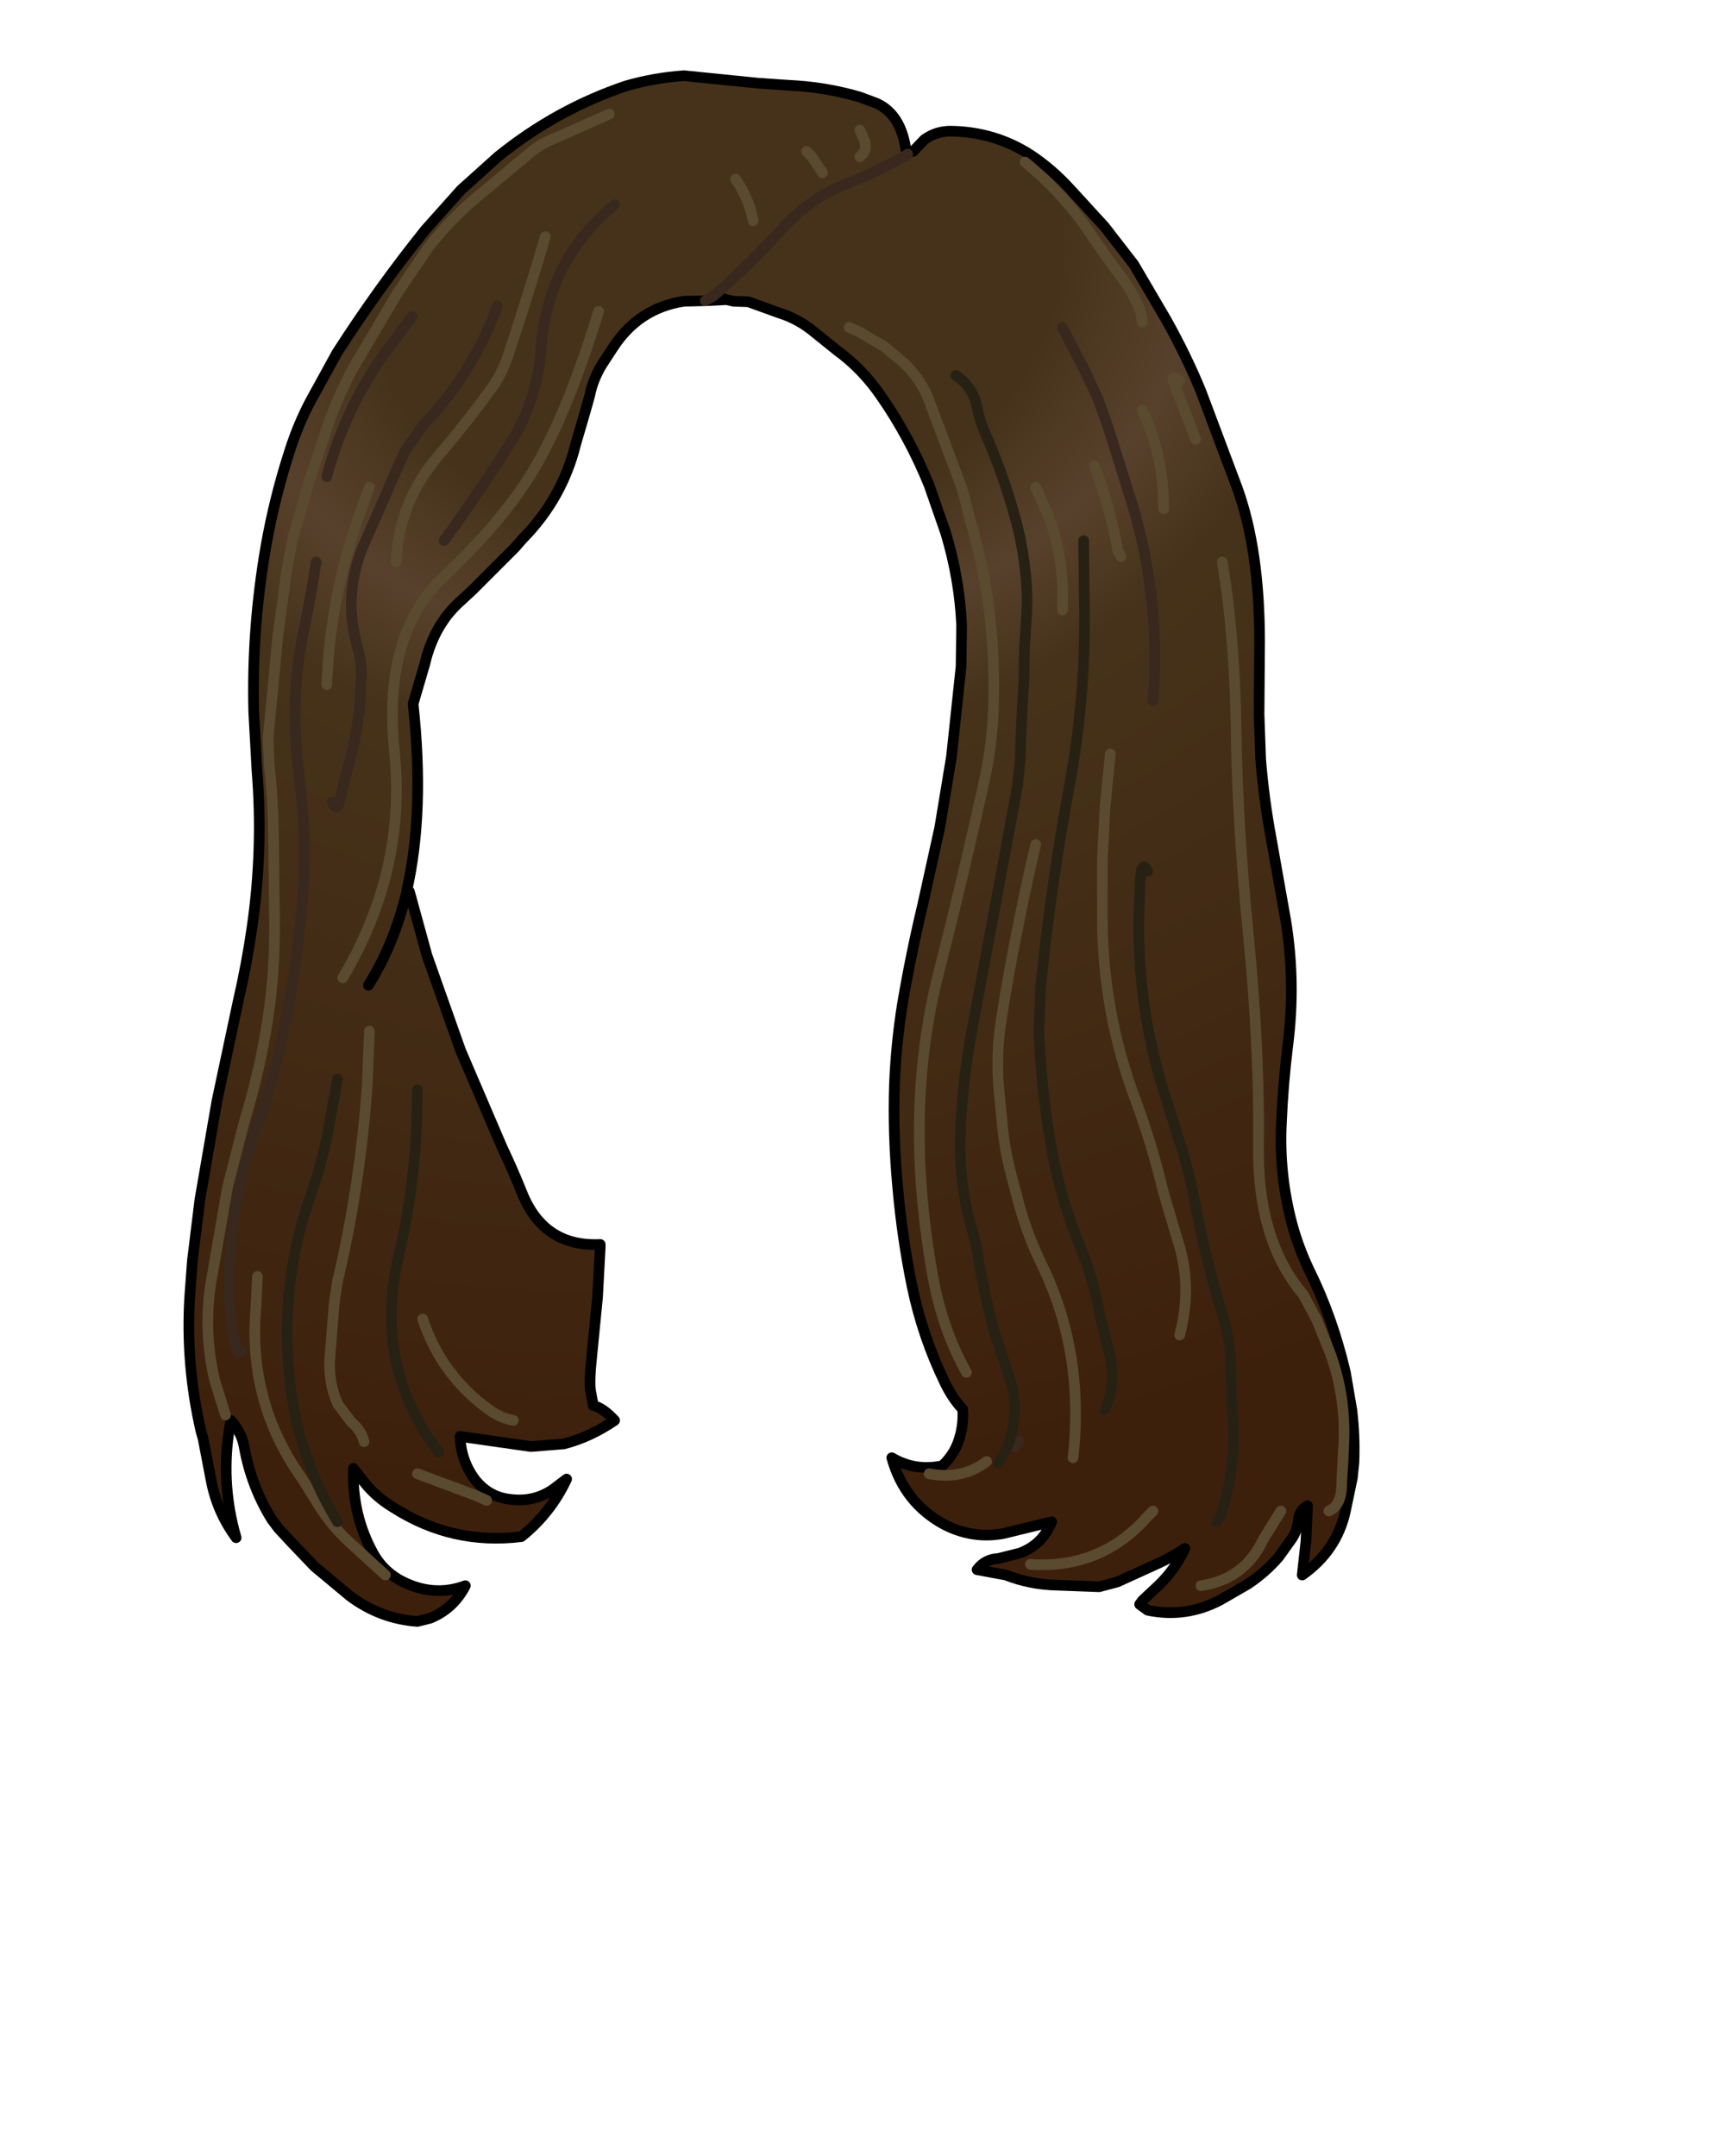 <svg xmlns:xlink="http://www.w3.org/1999/xlink" xmlns="http://www.w3.org/2000/svg" height="202.2px" width="161.9px">
  <g transform="matrix(1.0, 0.0, 0.0, 1.0, 74.15, 81.7)">
    <g data-characterId="1382" height="145.95" transform="matrix(1.0, 0.0, 0.0, 1.0, -56.95, -75.1)" width="110.3" xlink:href="#shape0"><g id="shape0" transform="matrix(1.0, 0.0, 0.0, 1.0, 56.95, 75.1)">
      <path d="M11.5 -67.5 L12.55 -68.6 Q13.65 -69.4 15.0 -69.4 19.15 -69.35 22.55 -67.15 24.5 -65.85 26.2 -64.0 L29.45 -60.45 32.2 -56.9 35.25 -51.7 Q37.15 -48.3 38.5 -45.0 L41.9 -35.95 Q44.0 -30.15 44.0 -21.5 L43.95 -14.7 44.1 -10.5 Q44.4 -6.75 45.1 -3.0 L46.45 4.6 Q47.4 10.4 46.65 16.3 46.2 19.95 46.05 23.55 45.8 28.4 47.05 33.1 47.65 35.3 48.65 37.4 50.85 41.85 52.05 47.0 L52.65 50.5 Q52.95 52.95 52.85 55.45 L52.7 56.9 52.05 60.0 Q51.25 63.7 48.0 66.0 L48.35 62.85 48.5 59.5 Q47.75 59.9 47.65 60.75 47.55 61.8 47.05 62.55 L45.8 64.3 Q44.55 65.75 42.9 66.85 L40.3 68.35 Q37.05 70.05 33.5 69.3 L32.75 68.75 33.0 68.4 34.55 66.95 Q36.1 65.45 37.0 63.5 35.8 64.3 34.5 64.9 L30.65 66.65 28.95 67.1 25.0 66.95 Q22.5 66.9 20.2 66.0 L17.5 65.5 Q18.25 64.5 19.5 64.45 L21.5 63.95 Q23.65 63.15 24.5 61.0 L20.0 62.1 Q17.1 62.65 14.4 61.25 10.65 59.2 9.5 55.0 11.7 56.3 14.25 55.75 15.45 54.6 15.85 53.15 16.25 51.85 16.15 50.45 15.2 49.45 14.5 48.0 12.4 43.7 11.4 38.9 10.45 34.25 10.05 29.55 9.6 24.75 9.75 20.0 9.9 16.2 10.5 12.45 11.3 7.75 12.4 3.15 L14.0 -4.1 15.1 -10.75 16.0 -19.2 16.05 -23.1 Q15.85 -27.45 14.55 -31.75 L13.0 -36.2 Q11.2 -40.65 8.5 -44.55 6.75 -47.1 4.35 -48.85 L2.3 -50.5 Q0.75 -51.8 -1.05 -52.35 L-3.95 -53.4 -5.35 -53.45 -6.0 -53.6 -7.2 -53.95 -8.0 -53.5 -10.0 -53.45 Q-14.25 -52.8 -16.65 -49.1 L-17.4 -47.95 Q-18.5 -46.35 -18.85 -44.55 L-19.3 -42.95 -20.15 -40.05 Q-21.4 -34.95 -25.15 -31.15 L-25.85 -30.35 -29.85 -26.35 -31.15 -25.15 Q-33.25 -23.2 -34.15 -20.05 L-34.3 -19.45 -35.4 -15.7 Q-34.3 -5.6 -36.0 1.85 L-36.0 1.95 -35.75 1.9 -34.1 7.9 -30.95 16.8 -27.05 25.9 Q-26.05 28.0 -25.15 30.25 -23.1 35.25 -17.85 35.0 L-17.85 35.25 -18.1 39.95 -18.65 45.55 Q-18.9 47.9 -18.75 48.75 L-18.5 50.1 Q-17.55 50.35 -16.5 51.5 -18.75 53.05 -21.25 53.7 L-24.35 53.95 -31.0 53.0 Q-30.9 55.35 -29.55 57.1 -28.25 58.7 -26.3 58.9 -24.05 59.2 -22.25 57.95 L-21.0 57.0 Q-22.5 60.2 -25.25 62.4 -31.7 63.2 -37.2 59.7 -38.8 58.75 -39.9 57.4 L-41.0 56.0 Q-41.15 60.4 -39.1 64.05 -38.25 65.55 -36.7 66.45 -33.6 68.15 -30.5 67.0 -31.6 69.15 -33.8 70.05 L-35.0 70.35 Q-38.5 70.1 -41.35 67.95 L-44.65 65.2 -46.75 63.0 -48.05 61.6 -48.65 60.8 Q-50.6 57.65 -51.25 53.95 -51.5 52.6 -52.5 51.5 L-52.7 52.7 Q-53.4 57.7 -52.0 62.5 -53.8 60.05 -54.35 57.1 L-55.1 53.2 -55.3 52.5 Q-56.75 46.2 -56.35 39.85 L-56.1 36.5 -55.4 30.8 -53.8 21.55 -51.8 12.15 Q-51.0 8.7 -50.5 5.2 -49.45 -2.1 -50.05 -9.5 L-50.35 -14.95 Q-50.55 -22.75 -49.2 -30.5 -48.4 -35.05 -46.95 -39.5 -46.2 -41.85 -45.05 -44.05 L-42.55 -48.6 Q-38.7 -54.6 -34.25 -60.15 L-30.9 -63.9 -27.45 -67.0 Q-21.95 -71.45 -15.4 -73.65 -12.8 -74.4 -10.0 -74.6 L-3.05 -73.9 -0.15 -73.7 Q3.25 -73.55 6.5 -72.6 L8.1 -72.0 Q10.4 -70.95 10.85 -67.5 L11.0 -67.25 11.5 -67.5 M5.5 -51.0 L6.5 -50.55 8.8 -49.2 10.65 -47.65 Q12.35 -46.0 13.05 -44.0 L16.05 -36.0 16.35 -34.95 16.8 -33.1 Q19.45 -24.4 19.0 -14.5 18.85 -11.75 18.3 -9.05 16.3 0.1 13.9 9.5 11.6 18.55 12.2 28.5 12.5 33.25 13.35 38.0 14.25 42.95 16.5 47.0 14.25 42.95 13.35 38.0 12.5 33.25 12.2 28.5 11.6 18.55 13.9 9.5 16.3 0.1 18.3 -9.05 18.85 -11.75 19.0 -14.5 19.45 -24.4 16.8 -33.1 L16.35 -34.95 16.05 -36.0 13.05 -44.0 Q12.35 -46.0 10.65 -47.65 L8.8 -49.2 6.5 -50.55 5.5 -51.0 M6.5 -69.5 L6.95 -68.5 Q7.25 -67.55 6.5 -67.0 7.25 -67.55 6.95 -68.5 L6.5 -69.5 M1.5 -67.5 L2.0 -67.0 3.0 -65.5 2.0 -67.0 1.5 -67.5 M11.0 -67.25 Q8.25 -65.65 5.0 -64.35 1.7 -63.05 -1.05 -59.95 -3.85 -56.9 -7.2 -53.95 -3.85 -56.9 -1.05 -59.95 1.7 -63.05 5.0 -64.35 8.25 -65.65 11.0 -67.25 M35.0 -34.0 L34.95 -35.5 Q34.8 -38.6 33.7 -41.55 L33.3 -42.6 33.0 -43.25 33.3 -42.6 33.7 -41.55 Q34.8 -38.6 34.95 -35.5 L35.0 -34.0 M38.0 -40.5 L35.9 -45.95 Q35.7 -46.55 36.5 -46.0 35.7 -46.55 35.9 -45.95 L38.0 -40.5 M33.0 -51.5 L32.85 -52.45 Q32.25 -54.0 31.3 -55.35 L29.65 -57.6 28.4 -59.4 Q25.75 -63.45 22.0 -66.5 25.75 -63.45 28.4 -59.4 L29.65 -57.6 31.3 -55.35 Q32.25 -54.0 32.85 -52.45 L33.0 -51.5 M25.5 -51.0 L27.55 -47.05 28.8 -44.4 29.65 -42.05 30.8 -38.45 31.7 -35.55 Q34.8 -26.1 34.0 -16.0 34.8 -26.1 31.7 -35.55 L30.8 -38.45 29.65 -42.05 28.8 -44.4 27.55 -47.05 25.5 -51.0 M23.0 -36.0 L24.1 -33.55 Q25.75 -29.35 25.5 -24.5 25.75 -29.35 24.1 -33.55 L23.0 -36.0 M27.5 -31.0 L27.55 -26.0 Q27.8 -16.85 26.15 -7.95 24.4 1.5 23.45 11.0 L23.3 15.0 Q23.5 20.25 24.4 25.5 25.25 30.6 27.25 35.4 28.45 38.4 29.0 41.5 L29.7 44.45 Q30.75 47.65 29.5 50.5 30.75 47.65 29.7 44.45 L29.0 41.5 Q28.45 38.4 27.25 35.4 25.25 30.6 24.4 25.5 23.5 20.25 23.3 15.0 L23.45 11.0 Q24.4 1.5 26.15 -7.95 27.8 -16.85 27.55 -26.0 L27.5 -31.0 M15.5 -46.5 Q17.15 -45.4 17.5 -43.5 17.75 -42.25 18.25 -41.1 20.0 -37.1 21.1 -33.05 22.1 -29.4 22.2 -25.5 L22.15 -24.05 21.95 -21.0 21.9 -18.0 Q21.65 -14.3 21.55 -10.5 L21.3 -8.05 20.55 -4.0 17.1 14.5 Q16.2 19.1 15.95 24.0 15.7 29.1 17.0 33.5 L17.4 35.0 Q18.1 39.35 19.05 43.0 L20.55 47.5 20.85 48.55 Q21.5 52.5 19.5 55.5 21.5 52.5 20.85 48.55 L20.55 47.5 19.05 43.0 Q18.1 39.35 17.4 35.0 L17.0 33.5 Q15.7 29.1 15.95 24.0 16.2 19.1 17.1 14.5 L20.55 -4.0 21.3 -8.05 21.55 -10.5 Q21.65 -14.3 21.9 -18.0 L21.95 -21.0 22.15 -24.05 22.2 -25.5 Q22.1 -29.4 21.1 -33.05 20.0 -37.1 18.25 -41.1 17.75 -42.25 17.5 -43.5 17.15 -45.4 15.5 -46.5 M40.5 -29.0 Q41.65 -22.2 41.8 -13.4 41.9 -4.65 42.95 6.0 44.0 16.65 43.9 25.65 43.75 34.6 48.1 39.7 L49.35 42.05 50.55 45.0 Q52.25 49.5 51.85 54.5 L51.7 57.5 Q51.7 59.45 50.5 60.0 51.7 59.45 51.7 57.5 L51.85 54.5 Q52.25 49.5 50.55 45.0 L49.35 42.05 48.1 39.7 Q43.75 34.6 43.9 25.65 44.0 16.65 42.95 6.0 41.9 -4.65 41.8 -13.4 41.65 -22.2 40.5 -29.0 M30.0 -11.0 L29.5 -6.0 29.25 -1.0 29.25 4.5 Q29.3 13.35 32.4 21.55 33.95 25.75 34.95 30.0 L36.25 34.4 Q37.75 38.85 36.5 43.5 37.75 38.85 36.25 34.4 L34.95 30.0 Q33.95 25.75 32.4 21.55 29.3 13.35 29.25 4.5 L29.25 -1.0 29.5 -6.0 30.0 -11.0 M31.0 -29.5 L30.7 -30.05 Q29.95 -34.25 28.5 -38.0 29.95 -34.25 30.7 -30.05 L31.0 -29.5 M40.0 61.0 L40.35 60.45 Q42.0 55.45 41.4 50.0 L41.3 47.0 Q41.35 43.9 40.35 41.05 L39.75 38.95 38.75 35.05 37.9 30.95 Q37.35 27.95 36.4 25.05 L35.1 20.95 Q32.4 12.45 32.7 3.5 L32.8 1.0 Q32.9 -1.2 33.5 0.0 32.9 -1.2 32.8 1.0 L32.7 3.5 Q32.4 12.45 35.1 20.95 L36.4 25.05 Q37.35 27.95 37.9 30.95 L38.75 35.05 39.75 38.95 40.35 41.05 Q41.35 43.9 41.3 47.0 L41.4 50.0 Q42.0 55.45 40.35 60.45 L40.0 61.0 M34.0 60.0 L33.5 60.5 Q29.15 65.45 22.5 65.0 29.15 65.45 33.5 60.5 L34.0 60.0 M23.0 -2.5 Q21.35 4.55 20.15 11.55 L19.85 13.45 Q19.15 17.35 19.65 21.5 L19.8 23.0 Q20.0 25.8 20.7 28.45 L21.25 30.55 Q22.1 33.9 23.6 36.95 27.6 45.2 26.5 55.0 27.6 45.2 23.6 36.95 22.1 33.9 21.25 30.55 L20.7 28.45 Q20.0 25.8 19.8 23.0 L19.65 21.5 Q19.15 17.35 19.85 13.45 L20.15 11.55 Q21.35 4.55 23.0 -2.5 M21.0 54.0 L21.4 53.45 21.0 54.0 M46.0 60.0 L45.4 60.95 44.35 62.65 Q42.6 66.4 38.5 67.0 42.6 66.4 44.35 62.65 L45.4 60.95 46.0 60.0 M18.4 55.35 Q16.1 57.1 13.0 56.5 16.1 57.1 18.4 55.35 M-35.5 -52.0 L-37.0 -50.0 Q-41.65 -44.05 -43.5 -37.0 -41.65 -44.05 -37.0 -50.0 L-35.5 -52.0 M-53.0 51.0 L-54.05 47.6 Q-55.05 43.15 -54.4 38.8 L-52.8 29.6 -51.25 23.55 Q-49.8 18.8 -49.05 14.0 -48.35 9.45 -48.4 4.7 L-48.5 -3.7 Q-48.55 -6.9 -48.9 -10.0 L-49.0 -12.5 -48.1 -21.95 -47.25 -28.25 -46.7 -31.15 -45.15 -36.55 -43.35 -41.95 Q-42.35 -44.75 -41.05 -47.15 L-36.85 -54.25 -34.0 -58.45 Q-32.1 -60.9 -29.85 -62.85 L-24.4 -67.4 Q-23.3 -68.3 -21.95 -68.8 L-17.0 -71.0 -21.95 -68.8 Q-23.3 -68.3 -24.4 -67.4 L-29.85 -62.85 Q-32.1 -60.9 -34.0 -58.45 L-36.85 -54.25 -41.05 -47.15 Q-42.35 -44.75 -43.35 -41.95 L-45.15 -36.55 -46.7 -31.15 -47.25 -28.25 -48.1 -21.95 -49.0 -12.5 -48.9 -10.0 Q-48.55 -6.9 -48.5 -3.7 L-48.4 4.7 Q-48.35 9.45 -49.05 14.0 -49.8 18.8 -51.25 23.55 L-52.8 29.6 -54.4 38.8 Q-55.05 43.15 -54.05 47.6 L-53.0 51.0 M-5.15 -64.9 Q-3.9 -63.1 -3.5 -61.0 -3.9 -63.1 -5.15 -64.9 M-16.5 -62.5 Q-22.8 -57.35 -23.4 -49.0 -23.75 -44.05 -26.4 -39.95 -29.4 -35.25 -32.5 -31.0 -29.4 -35.25 -26.4 -39.95 -23.75 -44.05 -23.4 -49.0 -22.8 -57.35 -16.5 -62.5 M-27.5 -53.0 Q-29.8 -46.7 -34.4 -41.9 L-36.2 -39.35 -40.25 -30.1 Q-41.95 -25.55 -40.6 -20.95 -40.25 -19.75 -40.25 -18.5 L-40.4 -15.5 Q-40.75 -12.25 -41.7 -9.05 L-42.2 -6.95 Q-42.5 -5.35 -43.0 -6.5 -42.5 -5.35 -42.2 -6.95 L-41.7 -9.05 Q-40.75 -12.25 -40.4 -15.5 L-40.25 -18.5 Q-40.25 -19.75 -40.6 -20.95 -41.95 -25.55 -40.25 -30.1 L-36.2 -39.35 -34.4 -41.9 Q-29.8 -46.7 -27.5 -53.0 M-44.5 -29.0 Q-45.0 -25.75 -45.65 -22.55 -46.8 -17.1 -46.35 -11.5 L-46.05 -8.5 Q-45.4 -3.55 -45.7 1.5 -46.3 10.65 -48.6 19.45 L-49.55 22.45 Q-53.15 31.6 -52.55 41.5 L-52.3 43.45 Q-51.9 45.55 -51.5 45.0 -51.9 45.55 -52.3 43.45 L-52.55 41.5 Q-53.15 31.6 -49.55 22.45 L-48.6 19.45 Q-46.3 10.65 -45.7 1.5 -45.4 -3.55 -46.05 -8.5 L-46.35 -11.5 Q-46.8 -17.1 -45.65 -22.55 -45.0 -25.75 -44.5 -29.0 M-39.5 15.0 L-39.7 20.0 Q-40.35 29.4 -42.5 38.5 L-42.8 40.5 -43.2 45.5 Q-43.4 47.9 -42.45 50.0 L-41.2 51.65 Q-40.25 52.45 -40.0 53.5 -40.25 52.45 -41.2 51.65 L-42.45 50.0 Q-43.4 47.9 -43.2 45.5 L-42.8 40.5 -42.5 38.5 Q-40.35 29.4 -39.7 20.0 L-39.5 15.0 M-18.0 -52.5 Q-20.75 -43.55 -23.65 -38.4 -26.55 -33.25 -32.4 -27.75 -38.3 -22.3 -37.15 -11.2 -36.0 -0.1 -42.0 10.0 -36.0 -0.1 -37.15 -11.2 -38.3 -22.3 -32.4 -27.75 -26.55 -33.25 -23.65 -38.4 -20.75 -43.55 -18.0 -52.5 M-39.5 -36.0 L-40.05 -34.5 Q-43.15 -26.3 -43.5 -17.5 -43.15 -26.3 -40.05 -34.5 L-39.5 -36.0 M-23.0 -59.5 Q-24.6 -54.05 -26.45 -48.5 -27.0 -46.75 -28.0 -45.35 -30.35 -42.1 -33.0 -39.0 -36.75 -34.65 -37.0 -29.0 -36.75 -34.65 -33.0 -39.0 -30.35 -42.1 -28.0 -45.35 -27.0 -46.75 -26.45 -48.5 -24.6 -54.05 -23.0 -59.5 M-35.0 20.5 L-35.05 23.0 Q-35.25 29.6 -36.75 36.05 -39.2 46.25 -33.0 54.5 -39.2 46.25 -36.75 36.05 -35.25 29.6 -35.05 23.0 L-35.0 20.5 M-39.6 10.7 Q-37.2 6.9 -36.0 1.95 -37.2 6.9 -39.6 10.7 M-34.5 42.0 Q-33.75 44.25 -32.5 46.15 -30.75 48.75 -28.2 50.55 -27.25 51.25 -26.0 51.5 -27.25 51.25 -28.2 50.55 -30.75 48.75 -32.5 46.15 -33.75 44.25 -34.5 42.0 M-42.5 19.5 L-43.4 24.5 Q-44.0 27.5 -45.0 30.35 -48.0 38.85 -46.95 48.0 -46.15 55.0 -42.5 61.0 -46.15 55.0 -46.95 48.0 -48.0 38.85 -45.0 30.35 -44.0 27.5 -43.4 24.5 L-42.5 19.5 M-28.5 59.0 L-29.5 58.55 -35.0 56.5 -29.5 58.55 -28.5 59.0 M-50.0 38.0 L-50.15 41.0 Q-50.9 49.8 -45.85 56.9 L-44.75 58.65 Q-43.35 61.1 -41.4 62.9 L-38.0 66.0 -41.4 62.9 Q-43.35 61.1 -44.75 58.65 L-45.85 56.9 Q-50.9 49.8 -50.15 41.0 L-50.0 38.0" fill="url(#gradient0)" fill-rule="evenodd" stroke="none"/>
      <path d="M11.5 -67.5 L12.55 -68.6 Q13.65 -69.4 15.0 -69.4 19.15 -69.35 22.55 -67.15 24.5 -65.85 26.2 -64.0 L29.45 -60.45 32.2 -56.9 35.25 -51.7 Q37.15 -48.3 38.5 -45.0 L41.9 -35.95 Q44.0 -30.15 44.0 -21.5 L43.95 -14.7 44.1 -10.5 Q44.4 -6.75 45.1 -3.0 L46.45 4.6 Q47.4 10.4 46.65 16.3 46.2 19.95 46.05 23.55 45.8 28.4 47.05 33.1 47.65 35.3 48.65 37.4 50.85 41.85 52.05 47.0 L52.65 50.5 Q52.95 52.95 52.85 55.45 L52.7 56.9 52.05 60.0 Q51.25 63.7 48.0 66.0 L48.35 62.85 48.5 59.5 Q47.75 59.9 47.65 60.75 47.55 61.8 47.05 62.55 L45.8 64.3 Q44.55 65.75 42.9 66.85 L40.3 68.35 Q37.05 70.05 33.5 69.3 L32.75 68.75 33.0 68.4 34.55 66.95 Q36.1 65.45 37.0 63.5 35.8 64.3 34.5 64.9 L30.65 66.65 28.95 67.1 25.0 66.95 Q22.5 66.9 20.2 66.0 L17.5 65.5 Q18.25 64.5 19.5 64.45 L21.5 63.95 Q23.65 63.15 24.5 61.0 L20.0 62.1 Q17.1 62.65 14.4 61.25 10.65 59.2 9.5 55.0 11.7 56.3 14.25 55.75 15.45 54.6 15.85 53.15 16.25 51.85 16.15 50.45 15.2 49.45 14.5 48.0 12.4 43.7 11.4 38.9 10.45 34.25 10.05 29.55 9.6 24.75 9.75 20.0 9.9 16.2 10.5 12.45 11.3 7.75 12.4 3.15 L14.0 -4.1 15.1 -10.75 16.0 -19.2 16.05 -23.1 Q15.85 -27.45 14.55 -31.75 L13.0 -36.2 Q11.2 -40.65 8.5 -44.55 6.75 -47.1 4.35 -48.85 L2.3 -50.5 Q0.75 -51.8 -1.05 -52.35 L-3.95 -53.4 -5.35 -53.45 -6.0 -53.6 -8.0 -53.5 -10.0 -53.45 Q-14.25 -52.8 -16.65 -49.1 L-17.4 -47.95 Q-18.5 -46.35 -18.85 -44.55 L-19.3 -42.95 -20.15 -40.05 Q-21.4 -34.95 -25.15 -31.15 L-25.85 -30.35 -29.85 -26.35 -31.15 -25.15 Q-33.25 -23.2 -34.15 -20.05 L-34.3 -19.45 -35.4 -15.7 Q-34.3 -5.6 -36.0 1.85 L-36.0 1.95 Q-37.2 6.9 -39.6 10.7 M-35.75 1.9 L-34.1 7.9 -30.95 16.8 -27.05 25.9 Q-26.05 28.0 -25.15 30.25 -23.1 35.25 -17.85 35.0 L-17.85 35.25 -18.1 39.95 -18.65 45.55 Q-18.9 47.9 -18.75 48.75 L-18.5 50.1 Q-17.55 50.35 -16.5 51.5 -18.75 53.05 -21.25 53.7 L-24.35 53.95 -31.0 53.0 Q-30.9 55.35 -29.55 57.1 -28.25 58.7 -26.3 58.9 -24.05 59.2 -22.25 57.95 L-21.0 57.0 Q-22.5 60.2 -25.25 62.4 -31.7 63.2 -37.2 59.7 -38.8 58.75 -39.9 57.4 L-41.0 56.0 Q-41.15 60.4 -39.1 64.05 -38.25 65.55 -36.7 66.45 -33.6 68.15 -30.5 67.0 -31.6 69.15 -33.8 70.05 L-35.0 70.35 Q-38.5 70.1 -41.35 67.95 L-44.65 65.2 -46.75 63.0 -48.05 61.6 -48.65 60.8 Q-50.6 57.65 -51.25 53.95 -51.5 52.6 -52.5 51.5 L-52.7 52.7 Q-53.4 57.7 -52.0 62.5 -53.8 60.05 -54.35 57.1 L-55.1 53.2 -55.3 52.5 Q-56.75 46.2 -56.35 39.85 L-56.1 36.5 -55.4 30.8 -53.8 21.55 -51.8 12.15 Q-51.0 8.7 -50.5 5.2 -49.45 -2.1 -50.05 -9.5 L-50.35 -14.95 Q-50.55 -22.75 -49.2 -30.5 -48.4 -35.05 -46.95 -39.5 -46.2 -41.85 -45.05 -44.05 L-42.55 -48.6 Q-38.7 -54.6 -34.25 -60.15 L-30.9 -63.9 -27.45 -67.0 Q-21.95 -71.45 -15.4 -73.65 -12.8 -74.4 -10.0 -74.6 L-3.05 -73.9 -0.15 -73.7 Q3.25 -73.55 6.5 -72.6 L8.1 -72.0 Q10.4 -70.95 10.85 -67.5 M-6.0 -53.6 L-7.2 -53.95" fill="none" stroke="#000000" stroke-linecap="round" stroke-linejoin="round" stroke-width="1.0"/>
      <path d="M3.0 -65.5 L2.0 -67.0 1.5 -67.5 M6.5 -67.0 Q7.25 -67.55 6.95 -68.5 L6.5 -69.5 M16.5 47.0 Q14.25 42.95 13.35 38.0 12.5 33.25 12.2 28.5 11.6 18.55 13.9 9.5 16.3 0.1 18.3 -9.05 18.85 -11.75 19.0 -14.5 19.45 -24.4 16.8 -33.1 L16.35 -34.95 16.05 -36.0 13.05 -44.0 Q12.35 -46.0 10.65 -47.65 L8.8 -49.2 6.5 -50.55 5.5 -51.0 M22.0 -66.5 Q25.75 -63.45 28.4 -59.4 L29.65 -57.6 31.3 -55.35 Q32.25 -54.0 32.85 -52.45 L33.0 -51.5 M36.5 -46.0 Q35.7 -46.55 35.9 -45.95 L38.0 -40.5 M33.0 -43.25 L33.3 -42.6 33.7 -41.55 Q34.8 -38.6 34.95 -35.5 L35.0 -34.0 M25.5 -24.5 Q25.75 -29.35 24.1 -33.55 L23.0 -36.0 M28.5 -38.0 Q29.95 -34.25 30.7 -30.05 L31.0 -29.5 M36.5 43.5 Q37.75 38.85 36.25 34.4 L34.95 30.0 Q33.95 25.75 32.4 21.55 29.3 13.35 29.25 4.5 L29.25 -1.0 29.5 -6.0 30.0 -11.0 M50.5 60.0 Q51.7 59.45 51.7 57.5 L51.85 54.5 Q52.25 49.5 50.55 45.0 L49.35 42.05 48.1 39.7 Q43.75 34.6 43.9 25.65 44.0 16.65 42.95 6.0 41.9 -4.65 41.8 -13.4 41.65 -22.2 40.5 -29.0 M26.5 55.0 Q27.6 45.2 23.6 36.95 22.1 33.9 21.25 30.55 L20.7 28.45 Q20.0 25.8 19.8 23.0 L19.65 21.5 Q19.15 17.35 19.85 13.45 L20.15 11.55 Q21.35 4.55 23.0 -2.5 M22.5 65.0 Q29.15 65.45 33.5 60.5 L34.0 60.0 M13.0 56.5 Q16.1 57.1 18.4 55.35 M38.5 67.0 Q42.6 66.4 44.35 62.65 L45.4 60.95 46.0 60.0 M-17.0 -71.0 L-21.95 -68.8 Q-23.3 -68.3 -24.4 -67.4 L-29.85 -62.85 Q-32.1 -60.9 -34.0 -58.45 L-36.85 -54.25 -41.05 -47.15 Q-42.35 -44.75 -43.35 -41.95 L-45.15 -36.55 -46.7 -31.15 -47.25 -28.25 -48.1 -21.95 -49.0 -12.5 -48.9 -10.0 Q-48.55 -6.9 -48.5 -3.7 L-48.4 4.7 Q-48.35 9.45 -49.05 14.0 -49.8 18.8 -51.25 23.55 L-52.8 29.6 -54.4 38.8 Q-55.05 43.15 -54.05 47.6 L-53.0 51.0 M-3.5 -61.0 Q-3.9 -63.1 -5.15 -64.9 M-37.0 -29.0 Q-36.75 -34.65 -33.0 -39.0 -30.35 -42.1 -28.0 -45.35 -27.0 -46.75 -26.45 -48.5 -24.6 -54.05 -23.0 -59.5 M-43.5 -17.5 Q-43.15 -26.3 -40.05 -34.5 L-39.5 -36.0 M-42.0 10.0 Q-36.0 -0.1 -37.15 -11.2 -38.3 -22.3 -32.4 -27.75 -26.55 -33.25 -23.65 -38.4 -20.75 -43.55 -18.0 -52.5 M-40.0 53.5 Q-40.25 52.45 -41.2 51.65 L-42.45 50.0 Q-43.4 47.9 -43.2 45.5 L-42.8 40.5 -42.5 38.5 Q-40.35 29.4 -39.7 20.0 L-39.5 15.0 M-26.0 51.5 Q-27.25 51.25 -28.2 50.55 -30.75 48.75 -32.5 46.15 -33.75 44.25 -34.5 42.0 M-38.0 66.0 L-41.4 62.9 Q-43.35 61.1 -44.75 58.65 L-45.85 56.9 Q-50.9 49.8 -50.15 41.0 L-50.0 38.0 M-35.0 56.5 L-29.5 58.55 -28.5 59.0" fill="none" stroke="#5a4a30" stroke-linecap="round" stroke-linejoin="round" stroke-width="1.0"/>
      <path d="M-7.2 -53.95 Q-3.85 -56.9 -1.05 -59.95 1.7 -63.05 5.0 -64.35 8.25 -65.65 11.0 -67.25 M34.0 -16.0 Q34.8 -26.1 31.7 -35.55 L30.8 -38.45 29.65 -42.05 28.8 -44.4 27.55 -47.05 25.5 -51.0 M21.4 53.45 L21.0 54.0 M-43.5 -37.0 Q-41.65 -44.05 -37.0 -50.0 L-35.5 -52.0 M-7.2 -53.95 L-8.0 -53.5 M-51.5 45.0 Q-51.9 45.55 -52.3 43.45 L-52.55 41.5 Q-53.15 31.6 -49.55 22.45 L-48.6 19.45 Q-46.3 10.65 -45.7 1.5 -45.4 -3.55 -46.05 -8.5 L-46.35 -11.5 Q-46.8 -17.1 -45.65 -22.55 -45.0 -25.75 -44.5 -29.0 M-43.0 -6.5 Q-42.5 -5.35 -42.2 -6.95 L-41.7 -9.05 Q-40.75 -12.25 -40.4 -15.5 L-40.25 -18.5 Q-40.25 -19.75 -40.6 -20.95 -41.95 -25.55 -40.25 -30.1 L-36.2 -39.35 -34.4 -41.9 Q-29.8 -46.7 -27.5 -53.0 M-32.5 -31.0 Q-29.4 -35.25 -26.4 -39.95 -23.75 -44.05 -23.4 -49.0 -22.8 -57.35 -16.5 -62.5" fill="none" stroke="#38281d" stroke-linecap="round" stroke-linejoin="round" stroke-width="1.0"/>
      <path d="M19.5 55.5 Q21.5 52.5 20.85 48.55 L20.55 47.5 19.05 43.0 Q18.1 39.35 17.4 35.0 L17.0 33.5 Q15.7 29.1 15.95 24.0 16.2 19.1 17.1 14.5 L20.55 -4.0 21.3 -8.05 21.55 -10.5 Q21.65 -14.3 21.9 -18.0 L21.95 -21.0 22.15 -24.05 22.2 -25.5 Q22.1 -29.4 21.1 -33.05 20.0 -37.1 18.25 -41.1 17.75 -42.25 17.5 -43.5 17.15 -45.4 15.5 -46.5 M29.5 50.5 Q30.75 47.65 29.7 44.45 L29.0 41.5 Q28.45 38.4 27.25 35.4 25.25 30.6 24.4 25.5 23.5 20.25 23.3 15.0 L23.45 11.0 Q24.4 1.5 26.15 -7.95 27.8 -16.85 27.55 -26.0 L27.5 -31.0 M33.5 0.0 Q32.9 -1.2 32.8 1.0 L32.7 3.5 Q32.4 12.45 35.1 20.95 L36.4 25.05 Q37.35 27.95 37.9 30.95 L38.75 35.05 39.75 38.95 40.35 41.05 Q41.35 43.9 41.3 47.0 L41.4 50.0 Q42.0 55.45 40.35 60.45 L40.0 61.0 M-33.0 54.5 Q-39.2 46.25 -36.75 36.05 -35.25 29.6 -35.05 23.0 L-35.0 20.5 M-42.5 61.0 Q-46.15 55.0 -46.95 48.0 -48.0 38.85 -45.0 30.35 -44.0 27.5 -43.4 24.5 L-42.5 19.5" fill="none" stroke="#272114" stroke-linecap="round" stroke-linejoin="round" stroke-width="1.0"/>
    </g>
    </g>
  </g>
  <defs>
    <radialGradient cx="0" cy="0" gradientTransform="matrix(0.025, 0.137, -0.172, 0.031, -7.0, -56.5)" gradientUnits="userSpaceOnUse" id="gradient0" r="819.2" spreadMethod="pad">
      <stop offset="0.0" stop-color="#46321a"/>
      <stop offset="0.227" stop-color="#46321a"/>
      <stop offset="0.318" stop-color="#58412c"/>
      <stop offset="0.404" stop-color="#46321a"/>
      <stop offset="1.0" stop-color="#3d200c"/>
    </radialGradient>
  </defs>
</svg>